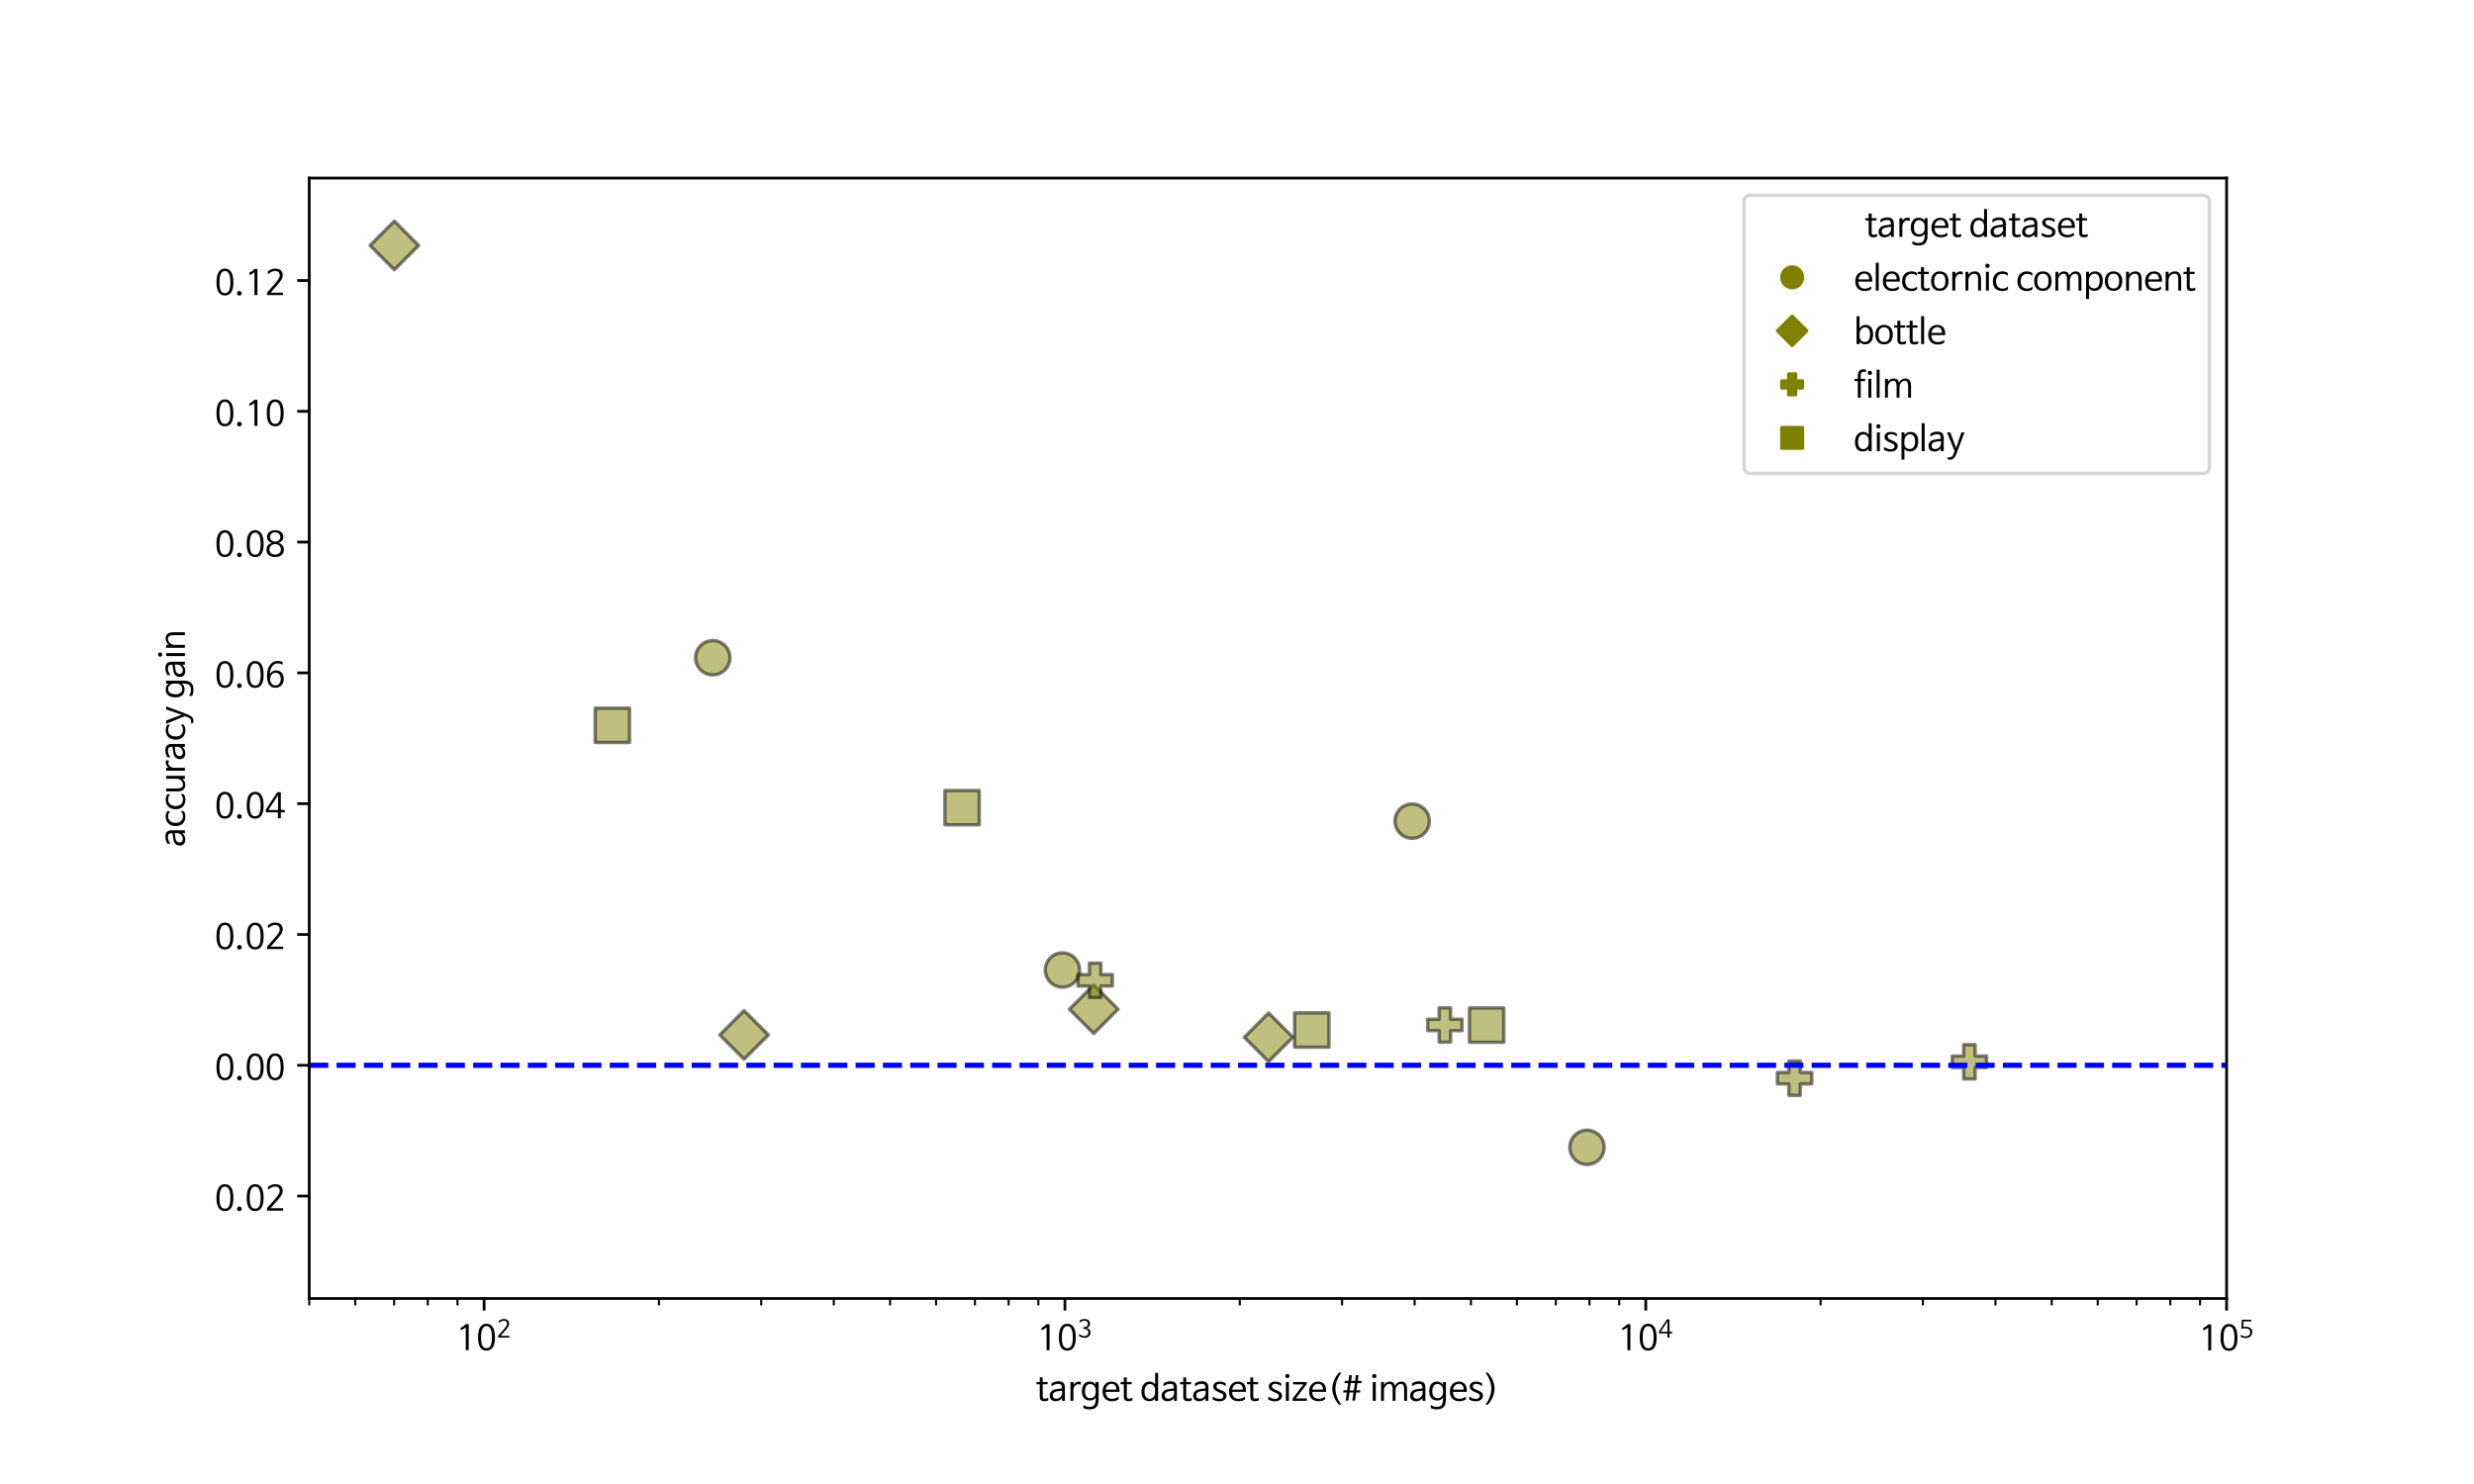 <?xml version="1.0" encoding="utf-8" standalone="no"?>
<!DOCTYPE svg PUBLIC "-//W3C//DTD SVG 1.1//EN"
  "http://www.w3.org/Graphics/SVG/1.1/DTD/svg11.dtd">
<!-- Created with matplotlib (http://matplotlib.org/) -->
<svg height="432pt" version="1.1" viewBox="0 0 720 432" width="720pt" xmlns="http://www.w3.org/2000/svg" xmlns:xlink="http://www.w3.org/1999/xlink">
 <defs>
  <style type="text/css">
*{stroke-linecap:butt;stroke-linejoin:round;}
  </style>
 </defs>
 <g id="figure_1">
  <g id="patch_1">
   <path d="M 0 432 
L 720 432 
L 720 0 
L 0 0 
z
" style="fill:#ffffff;"/>
  </g>
  <g id="axes_1">
   <g id="patch_2">
    <path d="M 90 378 
L 648 378 
L 648 51.84 
L 90 51.84 
z
" style="fill:#ffffff;"/>
   </g>
   <g id="PathCollection_1">
    <defs>
     <path d="M 0 5 
C 1.326 5 2.598 4.473 3.536 3.536 
C 4.473 2.598 5 1.326 5 0 
C 5 -1.326 4.473 -2.598 3.536 -3.536 
C 2.598 -4.473 1.326 -5 0 -5 
C -1.326 -5 -2.598 -4.473 -3.536 -3.536 
C -4.473 -2.598 -5 -1.326 -5 0 
C -5 1.326 -4.473 2.598 -3.536 3.536 
C -2.598 4.473 -1.326 5 0 5 
z
" id="m822ef4d8f9" style="stroke:#000000;stroke-opacity:0.5;"/>
    </defs>
    <g clip-path="url(#p5c986174ca)">
     <use style="fill:#808000;fill-opacity:0.5;stroke:#000000;stroke-opacity:0.5;" x="207.433" xlink:href="#m822ef4d8f9" y="191.471"/>
     <use style="fill:#808000;fill-opacity:0.5;stroke:#000000;stroke-opacity:0.5;" x="309.204" xlink:href="#m822ef4d8f9" y="282.375"/>
     <use style="fill:#808000;fill-opacity:0.5;stroke:#000000;stroke-opacity:0.5;" x="410.976" xlink:href="#m822ef4d8f9" y="239.042"/>
     <use style="fill:#808000;fill-opacity:0.5;stroke:#000000;stroke-opacity:0.5;" x="461.861" xlink:href="#m822ef4d8f9" y="333.99"/>
    </g>
   </g>
   <g id="PathCollection_2">
    <defs>
     <path d="M -0 7.071 
L 7.071 0 
L 0 -7.071 
L -7.071 -0 
z
" id="m07d5395e9b" style="stroke:#000000;stroke-opacity:0.5;"/>
    </defs>
    <g clip-path="url(#p5c986174ca)">
     <use style="fill:#808000;fill-opacity:0.5;stroke:#000000;stroke-opacity:0.5;" x="114.767" xlink:href="#m07d5395e9b" y="71.456"/>
     <use style="fill:#808000;fill-opacity:0.5;stroke:#000000;stroke-opacity:0.5;" x="216.538" xlink:href="#m07d5395e9b" y="301.269"/>
     <use style="fill:#808000;fill-opacity:0.5;stroke:#000000;stroke-opacity:0.5;" x="318.309" xlink:href="#m07d5395e9b" y="293.79"/>
     <use style="fill:#808000;fill-opacity:0.5;stroke:#000000;stroke-opacity:0.5;" x="369.194" xlink:href="#m07d5395e9b" y="301.949"/>
    </g>
   </g>
   <g id="PathCollection_3">
    <defs>
     <path d="M -1.667 5 
L 1.667 5 
L 1.667 1.667 
L 5 1.667 
L 5 -1.667 
L 1.667 -1.667 
L 1.667 -5 
L -1.667 -5 
L -1.667 -1.667 
L -5 -1.667 
L -5 1.667 
L -1.667 1.667 
z
" id="m3d99ec1282" style="stroke:#000000;stroke-opacity:0.5;"/>
    </defs>
    <g clip-path="url(#p5c986174ca)">
     <use style="fill:#808000;fill-opacity:0.5;stroke:#000000;stroke-opacity:0.5;" x="318.729" xlink:href="#m3d99ec1282" y="285.372"/>
     <use style="fill:#808000;fill-opacity:0.5;stroke:#000000;stroke-opacity:0.5;" x="420.5" xlink:href="#m3d99ec1282" y="298.373"/>
     <use style="fill:#808000;fill-opacity:0.5;stroke:#000000;stroke-opacity:0.5;" x="522.272" xlink:href="#m3d99ec1282" y="313.865"/>
     <use style="fill:#808000;fill-opacity:0.5;stroke:#000000;stroke-opacity:0.5;" x="573.157" xlink:href="#m3d99ec1282" y="309.095"/>
    </g>
   </g>
   <g id="PathCollection_4">
    <defs>
     <path d="M -5 5 
L 5 5 
L 5 -5 
L -5 -5 
z
" id="md5b3a84266" style="stroke:#000000;stroke-opacity:0.5;"/>
    </defs>
    <g clip-path="url(#p5c986174ca)">
     <use style="fill:#808000;fill-opacity:0.5;stroke:#000000;stroke-opacity:0.5;" x="178.216" xlink:href="#md5b3a84266" y="211.145"/>
     <use style="fill:#808000;fill-opacity:0.5;stroke:#000000;stroke-opacity:0.5;" x="279.988" xlink:href="#md5b3a84266" y="235.109"/>
     <use style="fill:#808000;fill-opacity:0.5;stroke:#000000;stroke-opacity:0.5;" x="381.759" xlink:href="#md5b3a84266" y="299.844"/>
     <use style="fill:#808000;fill-opacity:0.5;stroke:#000000;stroke-opacity:0.5;" x="432.644" xlink:href="#md5b3a84266" y="298.416"/>
    </g>
   </g>
   <g id="matplotlib.axis_1">
    <g id="xtick_1">
     <g id="line2d_1">
      <defs>
       <path d="M 0 0 
L 0 3.5 
" id="m1bb0e4614a" style="stroke:#000000;stroke-width:0.8;"/>
      </defs>
      <g>
       <use style="stroke:#000000;stroke-width:0.8;" x="140.886" xlink:href="#m1bb0e4614a" y="378"/>
      </g>
     </g>
     <g id="text_1">
      <!-- $\mathdefault{10^{2}}$ -->
      <defs>
       <path d="M 12.203 55.406 
L 12.203 61.594 
Q 16.297 63.406 19.938 66.047 
Q 23.594 68.703 26.703 72.203 
L 35.703 72.203 
L 35.703 -3.594 
L 27.094 -3.594 
L 27.094 62.797 
L 27 62.797 
Q 23.594 60.094 20.141 58.141 
Q 16.703 56.203 13.203 54.906 
Q 12.203 54.5 12.203 55.406 
z
" id="NanumBarunGothic-31"/>
       <path d="M 29.203 73.5 
Q 41.094 73.5 47.438 63.594 
Q 53.797 53.703 53.797 33.594 
Q 53.797 13.594 47.391 4.391 
Q 41 -4.797 29.203 -4.797 
Q 23.297 -4.797 18.688 -2.547 
Q 14.094 -0.297 10.938 4.391 
Q 7.797 9.094 6.188 16.344 
Q 4.594 23.594 4.594 33.594 
Q 4.594 53.703 10.938 63.594 
Q 17.297 73.5 29.203 73.5 
z
M 29.203 66.5 
Q 13.297 66.5 13.297 33.406 
Q 13.297 16.906 17.25 9.5 
Q 21.203 2.094 29.203 2.094 
Q 37.094 2.094 41.094 9.5 
Q 45.094 16.906 45.094 33.406 
Q 45.094 66.5 29.203 66.5 
z
" id="NanumBarunGothic-30"/>
       <path d="M 9.094 57.703 
Q 8 56.594 8 58.094 
L 8 65.594 
Q 12.203 68.906 17.203 71.203 
Q 22.203 73.5 28.906 73.5 
Q 39.797 73.5 45.438 68.547 
Q 51.094 63.594 51.094 53.406 
Q 51.094 50 50 46.891 
Q 48.906 43.797 46.953 40.641 
Q 45 37.5 42.25 34.094 
Q 39.5 30.703 36.203 26.703 
L 15.797 3.5 
L 15.797 3.406 
L 52.203 3.406 
L 52.203 -3.594 
L 5.5 -3.594 
L 5.5 3.906 
L 28.797 30.094 
Q 32.703 35.094 35.297 38.438 
Q 37.906 41.797 39.453 44.344 
Q 41 46.906 41.641 49 
Q 42.297 51.094 42.297 53.594 
Q 42.297 59.703 39.141 63.094 
Q 36 66.5 29.094 66.5 
Q 24.297 66.5 19.297 64.25 
Q 14.297 62 9.094 57.703 
z
" id="NanumBarunGothic-32"/>
      </defs>
      <g transform="translate(132.836 392.77)scale(0.1 -0.1)">
       <use transform="translate(0 0.85)" xlink:href="#NanumBarunGothic-31"/>
       <use transform="translate(58.3 0.85)" xlink:href="#NanumBarunGothic-30"/>
       <use transform="translate(117.492 36.55)scale(0.7)" xlink:href="#NanumBarunGothic-32"/>
      </g>
     </g>
    </g>
    <g id="xtick_2">
     <g id="line2d_2">
      <g>
       <use style="stroke:#000000;stroke-width:0.8;" x="309.924" xlink:href="#m1bb0e4614a" y="378"/>
      </g>
     </g>
     <g id="text_2">
      <!-- $\mathdefault{10^{3}}$ -->
      <defs>
       <path d="M 28.703 -4.5 
Q 22 -4.406 15.844 -2.406 
Q 9.703 -0.406 5.906 3.203 
L 5.906 10.406 
Q 5.906 11.094 6.25 11.25 
Q 6.594 11.406 7.094 10.906 
Q 12.5 6.406 17.75 4.453 
Q 23 2.5 28.906 2.5 
Q 32.203 2.5 35 3.547 
Q 37.797 4.594 39.891 6.547 
Q 42 8.5 43.203 11.094 
Q 44.406 13.703 44.406 16.906 
Q 44.406 32.406 25.797 32.406 
L 23.094 32.406 
L 23.094 39.5 
L 24.297 39.5 
Q 27.906 39.594 31.203 40.25 
Q 34.5 40.906 37 42.453 
Q 39.5 44 41 46.703 
Q 42.5 49.406 42.5 53.703 
Q 42.5 60.406 38.547 63.5 
Q 34.594 66.594 28.594 66.594 
Q 23.797 66.594 18.688 64.688 
Q 13.594 62.797 9.203 58.906 
Q 8.797 58.594 8.438 58.688 
Q 8.094 58.797 8.094 59.406 
L 8.094 66.797 
Q 9.594 68.094 11.688 69.297 
Q 13.797 70.5 16.391 71.453 
Q 19 72.406 22.047 73 
Q 25.094 73.594 28.406 73.594 
Q 33.406 73.594 37.656 72.391 
Q 41.906 71.203 44.953 68.75 
Q 48 66.297 49.703 62.641 
Q 51.406 59 51.406 54.203 
Q 51.406 50.703 50.406 47.75 
Q 49.406 44.797 47.594 42.438 
Q 45.797 40.094 43.297 38.5 
Q 40.797 36.906 37.797 36.297 
L 37.797 36.094 
Q 45 34.5 49.094 30.047 
Q 53.203 25.594 53.203 17.203 
Q 53.203 13 51.641 9.047 
Q 50.094 5.094 47 2.094 
Q 43.906 -0.906 39.344 -2.703 
Q 34.797 -4.5 28.703 -4.5 
z
" id="NanumBarunGothic-33"/>
      </defs>
      <g transform="translate(301.874 392.77)scale(0.1 -0.1)">
       <use transform="translate(0 0.784)" xlink:href="#NanumBarunGothic-31"/>
       <use transform="translate(58.3 0.784)" xlink:href="#NanumBarunGothic-30"/>
       <use transform="translate(117.492 36.484)scale(0.7)" xlink:href="#NanumBarunGothic-33"/>
      </g>
     </g>
    </g>
    <g id="xtick_3">
     <g id="line2d_3">
      <g>
       <use style="stroke:#000000;stroke-width:0.8;" x="478.962" xlink:href="#m1bb0e4614a" y="378"/>
      </g>
     </g>
     <g id="text_3">
      <!-- $\mathdefault{10^{4}}$ -->
      <defs>
       <path d="M 2.094 13.703 
L 2.094 22.203 
L 35.297 72.203 
L 45.594 72.203 
L 45.594 20.703 
L 56.906 20.703 
L 56.906 13.703 
L 45.594 13.703 
L 45.594 -3.594 
L 37.094 -3.594 
L 37.094 13.703 
z
M 34.703 59.297 
L 9.297 20.594 
L 9.297 20.5 
L 37.5 20.5 
L 37.5 59.094 
L 37.594 64.703 
z
" id="NanumBarunGothic-34"/>
      </defs>
      <g transform="translate(470.912 392.77)scale(0.1 -0.1)">
       <use transform="translate(0 0.758)" xlink:href="#NanumBarunGothic-31"/>
       <use transform="translate(58.3 0.758)" xlink:href="#NanumBarunGothic-30"/>
       <use transform="translate(117.492 36.458)scale(0.7)" xlink:href="#NanumBarunGothic-34"/>
      </g>
     </g>
    </g>
    <g id="xtick_4">
     <g id="line2d_4">
      <g>
       <use style="stroke:#000000;stroke-width:0.8;" x="648" xlink:href="#m1bb0e4614a" y="378"/>
      </g>
     </g>
     <g id="text_4">
      <!-- $\mathdefault{10^{5}}$ -->
      <defs>
       <path d="M 6.797 8.703 
Q 11.594 5.5 16.594 3.953 
Q 21.594 2.406 27.297 2.406 
Q 31.203 2.5 34.5 3.844 
Q 37.797 5.203 40.188 7.5 
Q 42.594 9.797 43.938 12.938 
Q 45.297 16.094 45.297 19.906 
Q 45.297 24.297 43.641 27.344 
Q 42 30.406 39.047 32.297 
Q 36.094 34.203 32.141 35.047 
Q 28.203 35.906 23.594 35.906 
Q 20.094 35.906 16.094 35.406 
Q 12.094 34.906 8.5 34.094 
L 10.594 71.797 
L 49.797 71.797 
L 49.797 64.906 
L 17.797 64.906 
L 16.297 41.703 
L 16.5 41.703 
Q 19.406 42 22 42.203 
Q 24.594 42.406 27.203 42.406 
Q 33.094 42.406 38 40.953 
Q 42.906 39.5 46.453 36.75 
Q 50 34 51.953 29.953 
Q 53.906 25.906 53.906 20.797 
Q 53.906 15.5 52.047 10.844 
Q 50.203 6.203 46.703 2.797 
Q 43.203 -0.594 38.203 -2.547 
Q 33.203 -4.5 27 -4.5 
Q 20.297 -4.406 15.094 -3.047 
Q 9.906 -1.703 5.703 1.297 
L 5.703 8.203 
Q 5.703 8.797 6.047 8.938 
Q 6.406 9.094 6.797 8.703 
z
" id="NanumBarunGothic-35"/>
      </defs>
      <g transform="translate(639.95 392.77)scale(0.1 -0.1)">
       <use transform="translate(0 0.042)" xlink:href="#NanumBarunGothic-31"/>
       <use transform="translate(58.3 0.042)" xlink:href="#NanumBarunGothic-30"/>
       <use transform="translate(117.492 35.742)scale(0.7)" xlink:href="#NanumBarunGothic-35"/>
      </g>
     </g>
    </g>
    <g id="xtick_5">
     <g id="line2d_5">
      <defs>
       <path d="M 0 0 
L 0 2 
" id="m7af5e227d6" style="stroke:#000000;stroke-width:0.6;"/>
      </defs>
      <g>
       <use style="stroke:#000000;stroke-width:0.6;" x="90" xlink:href="#m7af5e227d6" y="378"/>
      </g>
     </g>
    </g>
    <g id="xtick_6">
     <g id="line2d_6">
      <g>
       <use style="stroke:#000000;stroke-width:0.6;" x="103.385" xlink:href="#m7af5e227d6" y="378"/>
      </g>
     </g>
    </g>
    <g id="xtick_7">
     <g id="line2d_7">
      <g>
       <use style="stroke:#000000;stroke-width:0.6;" x="114.701" xlink:href="#m7af5e227d6" y="378"/>
      </g>
     </g>
    </g>
    <g id="xtick_8">
     <g id="line2d_8">
      <g>
       <use style="stroke:#000000;stroke-width:0.6;" x="124.504" xlink:href="#m7af5e227d6" y="378"/>
      </g>
     </g>
    </g>
    <g id="xtick_9">
     <g id="line2d_9">
      <g>
       <use style="stroke:#000000;stroke-width:0.6;" x="133.151" xlink:href="#m7af5e227d6" y="378"/>
      </g>
     </g>
    </g>
    <g id="xtick_10">
     <g id="line2d_10">
      <g>
       <use style="stroke:#000000;stroke-width:0.6;" x="191.771" xlink:href="#m7af5e227d6" y="378"/>
      </g>
     </g>
    </g>
    <g id="xtick_11">
     <g id="line2d_11">
      <g>
       <use style="stroke:#000000;stroke-width:0.6;" x="221.537" xlink:href="#m7af5e227d6" y="378"/>
      </g>
     </g>
    </g>
    <g id="xtick_12">
     <g id="line2d_12">
      <g>
       <use style="stroke:#000000;stroke-width:0.6;" x="242.657" xlink:href="#m7af5e227d6" y="378"/>
      </g>
     </g>
    </g>
    <g id="xtick_13">
     <g id="line2d_13">
      <g>
       <use style="stroke:#000000;stroke-width:0.6;" x="259.038" xlink:href="#m7af5e227d6" y="378"/>
      </g>
     </g>
    </g>
    <g id="xtick_14">
     <g id="line2d_14">
      <g>
       <use style="stroke:#000000;stroke-width:0.6;" x="272.423" xlink:href="#m7af5e227d6" y="378"/>
      </g>
     </g>
    </g>
    <g id="xtick_15">
     <g id="line2d_15">
      <g>
       <use style="stroke:#000000;stroke-width:0.6;" x="283.739" xlink:href="#m7af5e227d6" y="378"/>
      </g>
     </g>
    </g>
    <g id="xtick_16">
     <g id="line2d_16">
      <g>
       <use style="stroke:#000000;stroke-width:0.6;" x="293.542" xlink:href="#m7af5e227d6" y="378"/>
      </g>
     </g>
    </g>
    <g id="xtick_17">
     <g id="line2d_17">
      <g>
       <use style="stroke:#000000;stroke-width:0.6;" x="302.189" xlink:href="#m7af5e227d6" y="378"/>
      </g>
     </g>
    </g>
    <g id="xtick_18">
     <g id="line2d_18">
      <g>
       <use style="stroke:#000000;stroke-width:0.6;" x="360.809" xlink:href="#m7af5e227d6" y="378"/>
      </g>
     </g>
    </g>
    <g id="xtick_19">
     <g id="line2d_19">
      <g>
       <use style="stroke:#000000;stroke-width:0.6;" x="390.575" xlink:href="#m7af5e227d6" y="378"/>
      </g>
     </g>
    </g>
    <g id="xtick_20">
     <g id="line2d_20">
      <g>
       <use style="stroke:#000000;stroke-width:0.6;" x="411.695" xlink:href="#m7af5e227d6" y="378"/>
      </g>
     </g>
    </g>
    <g id="xtick_21">
     <g id="line2d_21">
      <g>
       <use style="stroke:#000000;stroke-width:0.6;" x="428.076" xlink:href="#m7af5e227d6" y="378"/>
      </g>
     </g>
    </g>
    <g id="xtick_22">
     <g id="line2d_22">
      <g>
       <use style="stroke:#000000;stroke-width:0.6;" x="441.461" xlink:href="#m7af5e227d6" y="378"/>
      </g>
     </g>
    </g>
    <g id="xtick_23">
     <g id="line2d_23">
      <g>
       <use style="stroke:#000000;stroke-width:0.6;" x="452.778" xlink:href="#m7af5e227d6" y="378"/>
      </g>
     </g>
    </g>
    <g id="xtick_24">
     <g id="line2d_24">
      <g>
       <use style="stroke:#000000;stroke-width:0.6;" x="462.58" xlink:href="#m7af5e227d6" y="378"/>
      </g>
     </g>
    </g>
    <g id="xtick_25">
     <g id="line2d_25">
      <g>
       <use style="stroke:#000000;stroke-width:0.6;" x="471.227" xlink:href="#m7af5e227d6" y="378"/>
      </g>
     </g>
    </g>
    <g id="xtick_26">
     <g id="line2d_26">
      <g>
       <use style="stroke:#000000;stroke-width:0.6;" x="529.847" xlink:href="#m7af5e227d6" y="378"/>
      </g>
     </g>
    </g>
    <g id="xtick_27">
     <g id="line2d_27">
      <g>
       <use style="stroke:#000000;stroke-width:0.6;" x="559.614" xlink:href="#m7af5e227d6" y="378"/>
      </g>
     </g>
    </g>
    <g id="xtick_28">
     <g id="line2d_28">
      <g>
       <use style="stroke:#000000;stroke-width:0.6;" x="580.733" xlink:href="#m7af5e227d6" y="378"/>
      </g>
     </g>
    </g>
    <g id="xtick_29">
     <g id="line2d_29">
      <g>
       <use style="stroke:#000000;stroke-width:0.6;" x="597.114" xlink:href="#m7af5e227d6" y="378"/>
      </g>
     </g>
    </g>
    <g id="xtick_30">
     <g id="line2d_30">
      <g>
       <use style="stroke:#000000;stroke-width:0.6;" x="610.499" xlink:href="#m7af5e227d6" y="378"/>
      </g>
     </g>
    </g>
    <g id="xtick_31">
     <g id="line2d_31">
      <g>
       <use style="stroke:#000000;stroke-width:0.6;" x="621.816" xlink:href="#m7af5e227d6" y="378"/>
      </g>
     </g>
    </g>
    <g id="xtick_32">
     <g id="line2d_32">
      <g>
       <use style="stroke:#000000;stroke-width:0.6;" x="631.619" xlink:href="#m7af5e227d6" y="378"/>
      </g>
     </g>
    </g>
    <g id="xtick_33">
     <g id="line2d_33">
      <g>
       <use style="stroke:#000000;stroke-width:0.6;" x="640.265" xlink:href="#m7af5e227d6" y="378"/>
      </g>
     </g>
    </g>
    <g id="text_5">
     <!-- target dataset size(# images) -->
     <defs>
      <path d="M 33.5 4.703 
Q 34.594 5.5 34.594 4.094 
L 34.594 -2 
Q 32.594 -3.5 29.75 -4.094 
Q 26.906 -4.703 24.203 -4.703 
Q 16.5 -4.797 13.141 -1.641 
Q 9.797 1.5 9.797 9.094 
L 9.797 44.5 
L 0.297 44.5 
L 0.297 51 
L 9.797 51 
L 9.797 64.5 
L 18.406 64.5 
L 18.406 51 
L 32.594 51 
L 32.594 44.5 
L 18.406 44.5 
L 18.406 10.406 
Q 18.406 8.203 18.594 6.703 
Q 18.797 5.203 19.5 4.297 
Q 20.203 3.406 21.594 3 
Q 23 2.594 25.297 2.594 
Q 26.703 2.594 29.094 3.094 
Q 31.5 3.594 33.5 4.703 
z
" id="NanumBarunGothic-74"/>
      <path d="M 39.094 18.594 
L 39.094 25.797 
L 24.594 24 
Q 19 23.203 15.5 20.25 
Q 12 17.297 12 11.703 
Q 12 7.203 15.047 4.797 
Q 18.094 2.406 22.906 2.406 
Q 26.094 2.406 29.047 3.797 
Q 32 5.203 34.25 7.453 
Q 36.5 9.703 37.797 12.594 
Q 39.094 15.5 39.094 18.594 
z
M 9.594 39.297 
Q 9.094 38.797 8.688 38.938 
Q 8.297 39.094 8.297 39.906 
L 8.297 47.203 
Q 12.5 50 17.703 51.594 
Q 22.906 53.203 28.406 53.203 
Q 38.203 53.203 42.75 48.703 
Q 47.297 44.203 47.297 33.906 
L 47.297 -3.594 
L 39 -3.594 
L 38.594 4.297 
L 38.5 4.297 
Q 37.203 2.094 35.25 0.391 
Q 33.297 -1.297 30.938 -2.438 
Q 28.594 -3.594 26.047 -4.188 
Q 23.5 -4.797 21 -4.797 
Q 17 -4.906 13.641 -3.906 
Q 10.297 -2.906 7.891 -0.906 
Q 5.5 1.094 4.203 4.094 
Q 2.906 7.094 2.906 11 
Q 2.906 18.594 7.594 23.641 
Q 12.297 28.703 21.594 30.094 
L 38.797 32.594 
L 38.797 33.5 
Q 38.797 37.094 38.094 39.5 
Q 37.406 41.906 36 43.25 
Q 34.594 44.594 32.438 45.141 
Q 30.297 45.703 27.406 45.703 
Q 22.594 45.703 18.344 44.094 
Q 14.094 42.5 9.594 39.297 
z
" id="NanumBarunGothic-61"/>
      <path d="M 36.5 43.094 
Q 35.094 43.906 33.594 44.25 
Q 32.094 44.594 30.094 44.594 
Q 27.5 44.594 24.953 43.344 
Q 22.406 42.094 20.453 39.797 
Q 18.5 37.5 17.297 34.297 
Q 16.094 31.094 16.094 27.203 
L 16.094 -3.594 
L 7.5 -3.594 
L 7.5 51 
L 16.203 51 
L 16.594 43.094 
Q 18.703 47.5 22.703 49.891 
Q 26.703 52.297 31 52.297 
Q 33.094 52.297 34.641 52.047 
Q 36.203 51.797 37.703 51 
L 37.703 43.594 
Q 37.703 42.203 36.5 43.094 
z
" id="NanumBarunGothic-72"/>
      <path d="M 42.594 21.203 
L 42.594 28 
Q 42.594 31.703 41.297 34.844 
Q 40 38 37.844 40.297 
Q 35.703 42.594 32.75 43.891 
Q 29.797 45.203 26.5 45.203 
Q 19.297 45.203 15.344 39.703 
Q 11.406 34.203 11.406 23.594 
Q 11.406 14.297 15.5 9.188 
Q 19.594 4.094 26.406 4.094 
Q 34.094 4.094 38.344 8.844 
Q 42.594 13.594 42.594 21.203 
z
M 24.094 -21.297 
Q 34.203 -21.297 38.391 -16.047 
Q 42.594 -10.797 42.594 0.297 
L 42.594 5.797 
Q 39.5 1 35.297 -0.844 
Q 31.094 -2.703 25.406 -2.703 
Q 19.703 -2.703 15.344 -0.797 
Q 11 1.094 8.141 4.547 
Q 5.297 8 3.844 12.797 
Q 2.406 17.594 2.406 23.5 
Q 2.406 37.203 8.344 44.75 
Q 14.297 52.297 25.5 52.297 
Q 31.203 52.297 35.5 50.047 
Q 39.797 47.797 42.094 43.594 
L 42.203 43.594 
L 42.5 51 
L 51.094 51 
L 51.094 1.406 
Q 51.094 -6.297 49.594 -11.938 
Q 48.094 -17.594 44.844 -21.297 
Q 41.594 -25 36.5 -26.75 
Q 31.406 -28.5 24.203 -28.5 
Q 18.906 -28.5 14.906 -27.5 
Q 10.906 -26.5 6.906 -24.5 
L 6.906 -16.906 
Q 6.906 -15.594 8 -16.406 
Q 12.5 -19 16.344 -20.141 
Q 20.203 -21.297 24.094 -21.297 
z
" id="NanumBarunGothic-67"/>
      <path d="M 13 29 
L 43.906 29 
L 43.906 29.406 
Q 43.906 37.5 40.047 41.641 
Q 36.203 45.797 29.594 45.797 
Q 26.5 45.797 23.75 44.641 
Q 21 43.5 18.797 41.391 
Q 16.594 39.297 15.094 36.25 
Q 13.594 33.203 13 29.5 
z
M 29.797 52.297 
Q 40.797 52.297 46.891 45.688 
Q 53 39.094 53 26.594 
L 53 22.5 
L 12.906 22.5 
L 12.906 21.594 
Q 13.094 12 18.094 7.094 
Q 23.094 2.203 31.5 2.203 
Q 35.906 2.203 40.25 3.5 
Q 44.594 4.797 49.203 8 
Q 50.297 8.906 50.297 7.594 
L 50.297 0.703 
Q 46.094 -2.5 41.188 -3.641 
Q 36.297 -4.797 30.297 -4.797 
Q 24.406 -4.797 19.5 -2.891 
Q 14.594 -1 11.094 2.594 
Q 7.594 6.203 5.641 11.453 
Q 3.703 16.703 3.703 23.5 
Q 3.703 30 5.594 35.297 
Q 7.5 40.594 10.953 44.391 
Q 14.406 48.203 19.203 50.25 
Q 24 52.297 29.797 52.297 
z
" id="NanumBarunGothic-65"/>
      <path id="NanumBarunGothic-20"/>
      <path d="M 42.594 20.203 
L 42.594 28.797 
Q 42.594 32.094 41.5 35.047 
Q 40.406 38 38.406 40.25 
Q 36.406 42.5 33.656 43.844 
Q 30.906 45.203 27.594 45.203 
Q 20.203 45.203 16 39.391 
Q 11.797 33.594 11.797 22.594 
Q 11.797 13 15.891 7.641 
Q 20 2.297 26.594 2.297 
Q 30.406 2.297 33.344 3.688 
Q 36.297 5.094 38.344 7.5 
Q 40.406 9.906 41.5 13.156 
Q 42.594 16.406 42.594 20.203 
z
M 42.094 3.094 
L 42 3.094 
Q 39.094 -1.406 35 -2.953 
Q 30.906 -4.5 25.594 -4.5 
Q 19.703 -4.5 15.391 -2.5 
Q 11.094 -0.5 8.344 3.094 
Q 5.594 6.703 4.25 11.641 
Q 2.906 16.594 2.906 22.5 
Q 2.906 28.5 4.297 33.953 
Q 5.703 39.406 8.641 43.453 
Q 11.594 47.5 16.047 49.891 
Q 20.5 52.297 26.594 52.297 
Q 31.906 52.297 35.906 50.188 
Q 39.906 48.094 42.703 44.594 
L 42.797 44.594 
L 42.797 77.703 
L 51.406 77.703 
L 51.406 -3.594 
L 42.406 -3.594 
z
" id="NanumBarunGothic-64"/>
      <path d="M 5 8 
Q 10.094 5.094 14.688 3.547 
Q 19.297 2 23.094 2 
Q 28.797 2 31.797 4.297 
Q 34.797 6.594 34.797 11.094 
Q 34.797 13.703 32.641 15.641 
Q 30.5 17.594 26.406 19.297 
L 20.297 21.906 
Q 12.906 25.094 9.25 28.797 
Q 5.594 32.5 5.594 38.203 
Q 5.594 44.5 10.547 48.391 
Q 15.5 52.297 24.594 52.297 
Q 29.094 52.297 33.25 51.141 
Q 37.406 50 41.594 47.406 
L 41.594 40.094 
Q 41.594 38.703 40.703 39.594 
Q 36.594 42.703 32.688 44.203 
Q 28.797 45.703 24.203 45.703 
Q 19.797 45.703 17.25 44.094 
Q 14.703 42.5 14.703 38.797 
Q 14.703 34.906 17 33 
Q 19.297 31.094 22.406 29.906 
L 29 27 
Q 32.203 25.594 34.953 24.188 
Q 37.703 22.797 39.703 21 
Q 41.703 19.203 42.844 16.844 
Q 44 14.5 44 11.203 
Q 44 7.406 42.453 4.406 
Q 40.906 1.406 38.156 -0.688 
Q 35.406 -2.797 31.594 -3.891 
Q 27.797 -5 23.297 -5 
Q 18.203 -5 13.297 -3.75 
Q 8.406 -2.5 4 0.406 
L 4 7.297 
Q 4 8.594 5 8 
z
" id="NanumBarunGothic-73"/>
      <path d="M 16.5 51 
L 16.5 -3.594 
L 7.797 -3.594 
L 7.797 51 
z
M 6 68.406 
Q 6 71.094 7.75 72.891 
Q 9.5 74.703 12.203 74.703 
Q 14.797 74.703 16.594 72.891 
Q 18.406 71.094 18.406 68.406 
Q 18.406 65.797 16.594 64.047 
Q 14.797 62.297 12.203 62.297 
Q 9.5 62.297 7.75 64.047 
Q 6 65.797 6 68.406 
z
" id="NanumBarunGothic-69"/>
      <path d="M 44.406 3.406 
L 44.406 -3.594 
L 3 -3.594 
L 3 3 
L 34.406 44.094 
L 4.297 44.094 
L 4.297 51 
L 43.906 51 
L 43.906 44.906 
L 12.406 3.406 
z
" id="NanumBarunGothic-7a"/>
      <path d="M 15.203 31.703 
Q 15.203 38.094 16.703 44.547 
Q 18.203 51 20.844 57.047 
Q 23.5 63.094 27.094 68.547 
Q 30.703 74 34.906 78.406 
L 41.5 78.406 
Q 33 66.594 28.75 54.75 
Q 24.5 42.906 24.5 31.703 
Q 24.5 20.5 28.75 8.641 
Q 33 -3.203 41.5 -15 
L 34.906 -15 
Q 30.703 -10.594 27.094 -5.141 
Q 23.5 0.297 20.844 6.344 
Q 18.203 12.406 16.703 18.844 
Q 15.203 25.297 15.203 31.703 
z
" id="NanumBarunGothic-28"/>
      <path d="M 20 71.203 
L 27.797 71.203 
L 25.406 54.203 
L 36.906 54.203 
L 39.297 71.203 
L 47.094 71.203 
L 44.703 54.203 
L 56.094 54.203 
L 55.094 47.797 
L 43.797 47.797 
L 40.906 26.797 
L 52.094 26.797 
L 51.297 20.406 
L 40 20.406 
L 36.703 -3 
L 28.906 -3 
L 32.203 20.406 
L 20.703 20.406 
L 17.406 -3 
L 9.594 -3 
L 12.906 20.406 
L 2.297 20.406 
L 3.094 26.797 
L 13.797 26.797 
L 16.703 47.797 
L 6.094 47.797 
L 7.094 54.203 
L 17.594 54.203 
z
M 24.203 48.203 
L 21.094 26.406 
L 33.406 26.406 
L 36.5 48.203 
z
" id="NanumBarunGothic-23"/>
      <path d="M 48.094 40 
L 48.203 40 
Q 51.297 46.094 55.891 49.141 
Q 60.5 52.203 65.906 52.203 
Q 70.797 52.203 74.094 50.641 
Q 77.406 49.094 79.453 46.094 
Q 81.5 43.094 82.344 38.688 
Q 83.203 34.297 83.203 28.594 
L 83.203 -3.594 
L 74.703 -3.594 
L 74.703 28.906 
Q 74.703 37.297 72.547 41.391 
Q 70.406 45.5 64.703 45.5 
Q 61.797 45.5 59.094 44.047 
Q 56.406 42.594 54.297 40.047 
Q 52.203 37.5 50.891 34.047 
Q 49.594 30.594 49.594 26.5 
L 49.5 -3.594 
L 41.203 -3.594 
L 41.203 28.906 
Q 41.203 37.297 39 41.391 
Q 36.797 45.5 31.094 45.5 
Q 28.203 45.5 25.453 44.047 
Q 22.703 42.594 20.547 40.047 
Q 18.406 37.5 17.094 34.047 
Q 15.797 30.594 15.797 26.5 
L 15.797 -3.594 
L 7.5 -3.594 
L 7.5 51 
L 15.906 51 
L 16.203 42.797 
L 16.297 42.797 
Q 17.5 45 19.25 46.75 
Q 21 48.5 23.094 49.703 
Q 25.203 50.906 27.547 51.547 
Q 29.906 52.203 32.297 52.203 
Q 39.203 52.203 42.797 49.203 
Q 46.406 46.203 48.094 40 
z
" id="NanumBarunGothic-6d"/>
      <path d="M 30.297 31.703 
Q 30.297 25.297 28.797 18.844 
Q 27.297 12.406 24.641 6.344 
Q 22 0.297 18.391 -5.141 
Q 14.797 -10.594 10.594 -15 
L 4 -15 
Q 12.5 -3.203 16.75 8.641 
Q 21 20.5 21 31.703 
Q 21 42.906 16.75 54.75 
Q 12.5 66.594 4 78.406 
L 10.594 78.406 
Q 14.797 74 18.391 68.547 
Q 22 63.094 24.641 57.047 
Q 27.297 51 28.797 44.547 
Q 30.297 38.094 30.297 31.703 
z
" id="NanumBarunGothic-29"/>
     </defs>
     <g transform="translate(301.618 407.42)scale(0.1 -0.1)">
      <use xlink:href="#NanumBarunGothic-74"/>
      <use x="35.7" xlink:href="#NanumBarunGothic-61"/>
      <use x="91.7" xlink:href="#NanumBarunGothic-72"/>
      <use x="130" xlink:href="#NanumBarunGothic-67"/>
      <use x="188.8" xlink:href="#NanumBarunGothic-65"/>
      <use x="244.7" xlink:href="#NanumBarunGothic-74"/>
      <use x="280.4" xlink:href="#NanumBarunGothic-20"/>
      <use x="302.8" xlink:href="#NanumBarunGothic-64"/>
      <use x="361.6" xlink:href="#NanumBarunGothic-61"/>
      <use x="417.6" xlink:href="#NanumBarunGothic-74"/>
      <use x="453.3" xlink:href="#NanumBarunGothic-61"/>
      <use x="509.3" xlink:href="#NanumBarunGothic-73"/>
      <use x="556.8" xlink:href="#NanumBarunGothic-65"/>
      <use x="612.7" xlink:href="#NanumBarunGothic-74"/>
      <use x="648.4" xlink:href="#NanumBarunGothic-20"/>
      <use x="670.8" xlink:href="#NanumBarunGothic-73"/>
      <use x="718.3" xlink:href="#NanumBarunGothic-69"/>
      <use x="742.7" xlink:href="#NanumBarunGothic-7a"/>
      <use x="790" xlink:href="#NanumBarunGothic-65"/>
      <use x="845.9" xlink:href="#NanumBarunGothic-28"/>
      <use x="890.5" xlink:href="#NanumBarunGothic-23"/>
      <use x="948.8" xlink:href="#NanumBarunGothic-20"/>
      <use x="971.2" xlink:href="#NanumBarunGothic-69"/>
      <use x="995.6" xlink:href="#NanumBarunGothic-6d"/>
      <use x="1084.8" xlink:href="#NanumBarunGothic-61"/>
      <use x="1140.8" xlink:href="#NanumBarunGothic-67"/>
      <use x="1199.6" xlink:href="#NanumBarunGothic-65"/>
      <use x="1255.5" xlink:href="#NanumBarunGothic-73"/>
      <use x="1303" xlink:href="#NanumBarunGothic-29"/>
     </g>
    </g>
   </g>
   <g id="matplotlib.axis_2">
    <g id="ytick_1">
     <g id="line2d_34">
      <defs>
       <path d="M 0 0 
L -3.5 0 
" id="m451b6639f6" style="stroke:#000000;stroke-width:0.8;"/>
      </defs>
      <g>
       <use style="stroke:#000000;stroke-width:0.8;" x="90" xlink:href="#m451b6639f6" y="348.184"/>
      </g>
     </g>
     <g id="text_6">
      <!-- −0.02 -->
      <defs>
       <path id="NanumBarunGothic-2212"/>
       <path d="M 13 8.297 
Q 16 8.297 17.891 6.391 
Q 19.797 4.5 19.797 1.594 
Q 19.797 -1.297 17.891 -3.188 
Q 16 -5.094 13 -5.094 
Q 10 -5.094 8.094 -3.188 
Q 6.203 -1.297 6.203 1.594 
Q 6.203 4.5 8.094 6.391 
Q 10 8.297 13 8.297 
z
" id="NanumBarunGothic-2e"/>
      </defs>
      <g transform="translate(60.3 352.069)scale(0.1 -0.1)">
       <use xlink:href="#NanumBarunGothic-2212"/>
       <use x="22.4" xlink:href="#NanumBarunGothic-30"/>
       <use x="80.7" xlink:href="#NanumBarunGothic-2e"/>
       <use x="110.4" xlink:href="#NanumBarunGothic-30"/>
       <use x="168.7" xlink:href="#NanumBarunGothic-32"/>
      </g>
     </g>
    </g>
    <g id="ytick_2">
     <g id="line2d_35">
      <g>
       <use style="stroke:#000000;stroke-width:0.8;" x="90" xlink:href="#m451b6639f6" y="310.108"/>
      </g>
     </g>
     <g id="text_7">
      <!-- 0.00 -->
      <g transform="translate(62.541 313.993)scale(0.1 -0.1)">
       <use xlink:href="#NanumBarunGothic-30"/>
       <use x="58.3" xlink:href="#NanumBarunGothic-2e"/>
       <use x="88" xlink:href="#NanumBarunGothic-30"/>
       <use x="146.3" xlink:href="#NanumBarunGothic-30"/>
      </g>
     </g>
    </g>
    <g id="ytick_3">
     <g id="line2d_36">
      <g>
       <use style="stroke:#000000;stroke-width:0.8;" x="90" xlink:href="#m451b6639f6" y="272.033"/>
      </g>
     </g>
     <g id="text_8">
      <!-- 0.02 -->
      <g transform="translate(62.541 275.918)scale(0.1 -0.1)">
       <use xlink:href="#NanumBarunGothic-30"/>
       <use x="58.3" xlink:href="#NanumBarunGothic-2e"/>
       <use x="88" xlink:href="#NanumBarunGothic-30"/>
       <use x="146.3" xlink:href="#NanumBarunGothic-32"/>
      </g>
     </g>
    </g>
    <g id="ytick_4">
     <g id="line2d_37">
      <g>
       <use style="stroke:#000000;stroke-width:0.8;" x="90" xlink:href="#m451b6639f6" y="233.957"/>
      </g>
     </g>
     <g id="text_9">
      <!-- 0.04 -->
      <g transform="translate(62.541 237.842)scale(0.1 -0.1)">
       <use xlink:href="#NanumBarunGothic-30"/>
       <use x="58.3" xlink:href="#NanumBarunGothic-2e"/>
       <use x="88" xlink:href="#NanumBarunGothic-30"/>
       <use x="146.3" xlink:href="#NanumBarunGothic-34"/>
      </g>
     </g>
    </g>
    <g id="ytick_5">
     <g id="line2d_38">
      <g>
       <use style="stroke:#000000;stroke-width:0.8;" x="90" xlink:href="#m451b6639f6" y="195.882"/>
      </g>
     </g>
     <g id="text_10">
      <!-- 0.06 -->
      <defs>
       <path d="M 49.797 62.906 
Q 47 64.594 43.703 65.594 
Q 40.406 66.594 36.594 66.594 
Q 31.297 66.594 27.094 64.047 
Q 22.906 61.5 19.953 57.141 
Q 17 52.797 15.344 47.094 
Q 13.703 41.406 13.5 35 
L 13.703 35 
Q 14.703 37.203 16.391 39.25 
Q 18.094 41.297 20.438 42.844 
Q 22.797 44.406 25.641 45.297 
Q 28.5 46.203 31.797 46.203 
Q 37.203 46.203 41.344 44.344 
Q 45.5 42.5 48.344 39.203 
Q 51.203 35.906 52.703 31.406 
Q 54.203 26.906 54.203 21.594 
Q 54.203 15.703 52.453 10.891 
Q 50.703 6.094 47.453 2.688 
Q 44.203 -0.703 39.75 -2.547 
Q 35.297 -4.406 29.906 -4.406 
Q 22.203 -4.406 17.391 -1.156 
Q 12.594 2.094 9.891 7.188 
Q 7.203 12.297 6.25 18.547 
Q 5.297 24.797 5.297 30.906 
Q 5.297 38.594 7.047 46.25 
Q 8.797 53.906 12.547 59.953 
Q 16.297 66 22.188 69.797 
Q 28.094 73.594 36.406 73.594 
Q 40.594 73.594 44.094 72.844 
Q 47.594 72.094 50.703 70.703 
L 50.703 63.297 
Q 50.703 62.203 49.797 62.906 
z
M 14.297 20.797 
Q 14.297 17.094 15.344 13.797 
Q 16.406 10.5 18.453 8 
Q 20.5 5.5 23.391 4 
Q 26.297 2.5 29.906 2.5 
Q 33.906 2.5 36.844 4.141 
Q 39.797 5.797 41.688 8.391 
Q 43.594 11 44.5 14.344 
Q 45.406 17.703 45.406 21.094 
Q 45.406 24.797 44.5 28.094 
Q 43.594 31.406 41.797 33.844 
Q 40 36.297 37.203 37.75 
Q 34.406 39.203 30.594 39.203 
Q 26.594 39.203 23.641 37.75 
Q 20.703 36.297 18.703 33.75 
Q 16.703 31.203 15.641 27.844 
Q 14.594 24.5 14.297 20.797 
z
" id="NanumBarunGothic-36"/>
      </defs>
      <g transform="translate(62.541 199.767)scale(0.1 -0.1)">
       <use xlink:href="#NanumBarunGothic-30"/>
       <use x="58.3" xlink:href="#NanumBarunGothic-2e"/>
       <use x="88" xlink:href="#NanumBarunGothic-30"/>
       <use x="146.3" xlink:href="#NanumBarunGothic-36"/>
      </g>
     </g>
    </g>
    <g id="ytick_6">
     <g id="line2d_39">
      <g>
       <use style="stroke:#000000;stroke-width:0.8;" x="90" xlink:href="#m451b6639f6" y="157.806"/>
      </g>
     </g>
     <g id="text_11">
      <!-- 0.08 -->
      <defs>
       <path d="M 29.094 2.5 
Q 32.5 2.5 35.547 3.547 
Q 38.594 4.594 40.891 6.5 
Q 43.203 8.406 44.5 11.156 
Q 45.797 13.906 45.797 17.406 
Q 45.797 20.797 44.5 23.641 
Q 43.203 26.5 40.891 28.594 
Q 38.594 30.703 35.547 31.844 
Q 32.5 33 29.094 33 
Q 25.594 33 22.594 31.844 
Q 19.594 30.703 17.297 28.594 
Q 15 26.5 13.703 23.641 
Q 12.406 20.797 12.406 17.406 
Q 12.406 13.906 13.703 11.156 
Q 15 8.406 17.297 6.5 
Q 19.594 4.594 22.594 3.547 
Q 25.594 2.5 29.094 2.5 
z
M 29.094 40.203 
Q 31.906 40.203 34.594 41.094 
Q 37.297 42 39.391 43.703 
Q 41.5 45.406 42.797 47.906 
Q 44.094 50.406 44.094 53.594 
Q 44.094 56.703 42.891 59.203 
Q 41.703 61.703 39.641 63.5 
Q 37.594 65.297 34.891 66.25 
Q 32.203 67.203 29.094 67.203 
Q 26 67.203 23.297 66.25 
Q 20.594 65.297 18.547 63.5 
Q 16.5 61.703 15.297 59.203 
Q 14.094 56.703 14.094 53.594 
Q 14.094 50.406 15.391 47.906 
Q 16.703 45.406 18.797 43.703 
Q 20.906 42 23.594 41.094 
Q 26.297 40.203 29.094 40.203 
z
M 29.094 -4.5 
Q 22.703 -4.5 17.953 -2.953 
Q 13.203 -1.406 10.047 1.344 
Q 6.906 4.094 5.297 7.891 
Q 3.703 11.703 3.703 16.094 
Q 3.703 23.406 7.453 28.797 
Q 11.203 34.203 19.297 36.297 
L 19.297 36.5 
Q 13 38.5 9.203 42.844 
Q 5.406 47.203 5.406 53.5 
Q 5.406 57.594 6.844 61.25 
Q 8.297 64.906 11.25 67.594 
Q 14.203 70.297 18.641 71.891 
Q 23.094 73.5 29.094 73.5 
Q 35.094 73.5 39.547 71.891 
Q 44 70.297 46.953 67.594 
Q 49.906 64.906 51.344 61.25 
Q 52.797 57.594 52.797 53.5 
Q 52.797 47.203 49 42.844 
Q 45.203 38.5 38.906 36.5 
L 38.906 36.297 
Q 47 34.203 50.75 28.797 
Q 54.5 23.406 54.5 16.094 
Q 54.5 11.703 52.891 7.891 
Q 51.297 4.094 48.141 1.344 
Q 45 -1.406 40.25 -2.953 
Q 35.5 -4.5 29.094 -4.5 
z
" id="NanumBarunGothic-38"/>
      </defs>
      <g transform="translate(62.541 161.691)scale(0.1 -0.1)">
       <use xlink:href="#NanumBarunGothic-30"/>
       <use x="58.3" xlink:href="#NanumBarunGothic-2e"/>
       <use x="88" xlink:href="#NanumBarunGothic-30"/>
       <use x="146.3" xlink:href="#NanumBarunGothic-38"/>
      </g>
     </g>
    </g>
    <g id="ytick_7">
     <g id="line2d_40">
      <g>
       <use style="stroke:#000000;stroke-width:0.8;" x="90" xlink:href="#m451b6639f6" y="119.731"/>
      </g>
     </g>
     <g id="text_12">
      <!-- 0.10 -->
      <g transform="translate(62.541 123.616)scale(0.1 -0.1)">
       <use xlink:href="#NanumBarunGothic-30"/>
       <use x="58.3" xlink:href="#NanumBarunGothic-2e"/>
       <use x="88" xlink:href="#NanumBarunGothic-31"/>
       <use x="146.3" xlink:href="#NanumBarunGothic-30"/>
      </g>
     </g>
    </g>
    <g id="ytick_8">
     <g id="line2d_41">
      <g>
       <use style="stroke:#000000;stroke-width:0.8;" x="90" xlink:href="#m451b6639f6" y="81.655"/>
      </g>
     </g>
     <g id="text_13">
      <!-- 0.12 -->
      <g transform="translate(62.541 85.54)scale(0.1 -0.1)">
       <use xlink:href="#NanumBarunGothic-30"/>
       <use x="58.3" xlink:href="#NanumBarunGothic-2e"/>
       <use x="88" xlink:href="#NanumBarunGothic-31"/>
       <use x="146.3" xlink:href="#NanumBarunGothic-32"/>
      </g>
     </g>
    </g>
    <g id="text_14">
     <!-- accuracy gain -->
     <defs>
      <path d="M 46.5 7.594 
Q 47.594 8.703 47.594 7.203 
L 47.594 0.5 
Q 44.406 -2.5 40.25 -3.75 
Q 36.094 -5 31.594 -5 
Q 25.297 -5 20.188 -3.203 
Q 15.094 -1.406 11.391 2.094 
Q 7.703 5.594 5.703 10.891 
Q 3.703 16.203 3.703 23.297 
Q 3.703 29.906 5.594 35.25 
Q 7.5 40.594 11.094 44.391 
Q 14.703 48.203 19.844 50.25 
Q 25 52.297 31.406 52.297 
Q 35.797 52.297 39.891 51.094 
Q 44 49.906 47.203 47.297 
L 47.203 40.406 
Q 47.203 38.703 46.094 40 
Q 42.906 42.906 39.297 44 
Q 35.703 45.094 31.594 45.094 
Q 26.906 45.094 23.406 43.344 
Q 19.906 41.594 17.594 38.641 
Q 15.297 35.703 14.094 31.75 
Q 12.906 27.797 12.906 23.406 
Q 12.906 18.703 14.094 14.797 
Q 15.297 10.906 17.688 8.047 
Q 20.094 5.203 23.75 3.641 
Q 27.406 2.094 32.297 2.094 
Q 36.5 2.094 39.891 3.391 
Q 43.297 4.703 46.5 7.594 
z
" id="NanumBarunGothic-63"/>
      <path d="M 6.5 18.703 
L 6.5 51 
L 15.094 51 
L 15.094 18.5 
Q 15.094 10.203 17.797 6.094 
Q 20.5 2 27 2 
Q 30.297 2 33.25 3.344 
Q 36.203 4.703 38.453 7.094 
Q 40.703 9.5 42.047 12.891 
Q 43.406 16.297 43.406 20.406 
L 43.406 51 
L 51.906 51 
L 51.906 -3.594 
L 43.297 -3.594 
L 42.906 4.297 
L 42.797 4.297 
Q 40.203 -0.094 35.641 -2.438 
Q 31.094 -4.797 26 -4.797 
Q 20.797 -4.797 17.094 -3.188 
Q 13.406 -1.594 11.047 1.453 
Q 8.703 4.5 7.594 8.844 
Q 6.5 13.203 6.5 18.703 
z
" id="NanumBarunGothic-75"/>
      <path d="M 3.094 -27.797 
L 3.094 -21.797 
Q 3.094 -21 4.094 -21.094 
Q 5.203 -21.406 6.25 -21.5 
Q 7.297 -21.594 8.297 -21.594 
Q 11.594 -21.594 14.547 -19.797 
Q 17.5 -18 19.203 -13.297 
L 23 -3.906 
L 23 -3.5 
L 0.703 51 
L 10.297 51 
L 26 9.297 
L 27.297 4.906 
L 28.5 9.297 
L 42.703 51 
L 51.703 51 
L 28.703 -10 
Q 27.094 -14.094 25.344 -17.5 
Q 23.594 -20.906 21.25 -23.344 
Q 18.906 -25.797 15.906 -27.141 
Q 12.906 -28.5 8.797 -28.5 
Q 5.094 -28.5 3.094 -27.797 
z
" id="NanumBarunGothic-79"/>
      <path d="M 52.797 28.703 
L 52.797 -3.594 
L 44.203 -3.594 
L 44.203 28.906 
Q 44.203 37.297 41.797 41.391 
Q 39.406 45.5 32.906 45.5 
Q 29.703 45.5 26.641 44.047 
Q 23.594 42.594 21.25 40.047 
Q 18.906 37.5 17.453 34.047 
Q 16 30.594 16 26.5 
L 16 -3.594 
L 7.5 -3.594 
L 7.5 51 
L 16.094 51 
L 16.5 43.094 
L 16.594 43.094 
Q 17.797 45.203 19.75 46.891 
Q 21.703 48.594 24 49.797 
Q 26.297 51 28.844 51.641 
Q 31.406 52.297 33.906 52.297 
Q 44.297 52.297 48.547 46.25 
Q 52.797 40.203 52.797 28.703 
z
" id="NanumBarunGothic-6e"/>
     </defs>
     <g transform="translate(53.45 246.436)rotate(-90)scale(0.1 -0.1)">
      <use xlink:href="#NanumBarunGothic-61"/>
      <use x="56" xlink:href="#NanumBarunGothic-63"/>
      <use x="105" xlink:href="#NanumBarunGothic-63"/>
      <use x="154" xlink:href="#NanumBarunGothic-75"/>
      <use x="213.2" xlink:href="#NanumBarunGothic-72"/>
      <use x="251.5" xlink:href="#NanumBarunGothic-61"/>
      <use x="307.5" xlink:href="#NanumBarunGothic-63"/>
      <use x="356.5" xlink:href="#NanumBarunGothic-79"/>
      <use x="409.5" xlink:href="#NanumBarunGothic-20"/>
      <use x="431.9" xlink:href="#NanumBarunGothic-67"/>
      <use x="490.7" xlink:href="#NanumBarunGothic-61"/>
      <use x="546.7" xlink:href="#NanumBarunGothic-69"/>
      <use x="571.1" xlink:href="#NanumBarunGothic-6e"/>
     </g>
    </g>
   </g>
   <g id="line2d_42"/>
   <g id="line2d_43"/>
   <g id="line2d_44"/>
   <g id="line2d_45"/>
   <g id="line2d_46">
    <path clip-path="url(#p5c986174ca)" d="M 90 310.108 
L 648 310.108 
" style="fill:none;stroke:#0000ff;stroke-dasharray:5.55,2.4;stroke-dashoffset:0;stroke-width:1.5;"/>
   </g>
   <g id="patch_3">
    <path d="M 90 378 
L 90 51.84 
" style="fill:none;stroke:#000000;stroke-linecap:square;stroke-linejoin:miter;stroke-width:0.8;"/>
   </g>
   <g id="patch_4">
    <path d="M 648 378 
L 648 51.84 
" style="fill:none;stroke:#000000;stroke-linecap:square;stroke-linejoin:miter;stroke-width:0.8;"/>
   </g>
   <g id="patch_5">
    <path d="M 90 378 
L 648 378 
" style="fill:none;stroke:#000000;stroke-linecap:square;stroke-linejoin:miter;stroke-width:0.8;"/>
   </g>
   <g id="patch_6">
    <path d="M 90 51.84 
L 648 51.84 
" style="fill:none;stroke:#000000;stroke-linecap:square;stroke-linejoin:miter;stroke-width:0.8;"/>
   </g>
   <g id="legend_1">
    <g id="patch_7">
     <path d="M 509.564 137.82 
L 641 137.82 
Q 643 137.82 643 135.82 
L 643 58.84 
Q 643 56.84 641 56.84 
L 509.564 56.84 
Q 507.564 56.84 507.564 58.84 
L 507.564 135.82 
Q 507.564 137.82 509.564 137.82 
z
" style="fill:#ffffff;opacity:0.8;stroke:#cccccc;stroke-linejoin:miter;"/>
    </g>
    <g id="text_15">
     <!-- target dataset -->
     <g transform="translate(542.861 68.61)scale(0.1 -0.1)">
      <use xlink:href="#NanumBarunGothic-74"/>
      <use x="35.7" xlink:href="#NanumBarunGothic-61"/>
      <use x="91.7" xlink:href="#NanumBarunGothic-72"/>
      <use x="130" xlink:href="#NanumBarunGothic-67"/>
      <use x="188.8" xlink:href="#NanumBarunGothic-65"/>
      <use x="244.7" xlink:href="#NanumBarunGothic-74"/>
      <use x="280.4" xlink:href="#NanumBarunGothic-20"/>
      <use x="302.8" xlink:href="#NanumBarunGothic-64"/>
      <use x="361.6" xlink:href="#NanumBarunGothic-61"/>
      <use x="417.6" xlink:href="#NanumBarunGothic-74"/>
      <use x="453.3" xlink:href="#NanumBarunGothic-61"/>
      <use x="509.3" xlink:href="#NanumBarunGothic-73"/>
      <use x="556.8" xlink:href="#NanumBarunGothic-65"/>
      <use x="612.7" xlink:href="#NanumBarunGothic-74"/>
     </g>
    </g>
    <g id="line2d_47"/>
    <g id="line2d_48">
     <defs>
      <path d="M 0 3 
C 0.796 3 1.559 2.684 2.121 2.121 
C 2.684 1.559 3 0.796 3 0 
C 3 -0.796 2.684 -1.559 2.121 -2.121 
C 1.559 -2.684 0.796 -3 0 -3 
C -0.796 -3 -1.559 -2.684 -2.121 -2.121 
C -2.684 -1.559 -3 -0.796 -3 0 
C -3 0.796 -2.684 1.559 -2.121 2.121 
C -1.559 2.684 -0.796 3 0 3 
z
" id="mc49dba0065" style="stroke:#808000;"/>
     </defs>
     <g>
      <use style="fill:#808000;stroke:#808000;" x="521.564" xlink:href="#mc49dba0065" y="80.731"/>
     </g>
    </g>
    <g id="text_16">
     <!-- electornic component -->
     <defs>
      <path d="M 16.094 77.703 
L 16.094 -3.594 
L 7.5 -3.594 
L 7.5 77.703 
z
" id="NanumBarunGothic-6c"/>
      <path d="M 28.797 -4.5 
Q 22.203 -4.5 17.453 -2.25 
Q 12.703 0 9.547 3.891 
Q 6.406 7.797 4.906 12.938 
Q 3.406 18.094 3.406 23.906 
Q 3.406 30 5 35.25 
Q 6.594 40.5 9.797 44.25 
Q 13 48 17.75 50.141 
Q 22.5 52.297 28.797 52.297 
Q 35.094 52.297 39.844 50.141 
Q 44.594 48 47.797 44.25 
Q 51 40.5 52.594 35.25 
Q 54.203 30 54.203 23.906 
Q 54.203 18.094 52.703 12.938 
Q 51.203 7.797 48.047 3.891 
Q 44.906 0 40.156 -2.25 
Q 35.406 -4.5 28.797 -4.5 
z
M 28.797 2.406 
Q 36.797 2.406 40.938 7.797 
Q 45.094 13.203 45.094 23.906 
Q 45.094 34.906 40.938 40.203 
Q 36.797 45.5 28.797 45.5 
Q 20.797 45.5 16.641 40.203 
Q 12.5 34.906 12.5 23.906 
Q 12.5 13.203 16.641 7.797 
Q 20.797 2.406 28.797 2.406 
z
" id="NanumBarunGothic-6f"/>
      <path d="M 16.094 51 
L 16.406 43.406 
Q 19.594 47.594 23.594 49.938 
Q 27.594 52.297 33.203 52.297 
Q 44.703 52.297 50.453 45.141 
Q 56.203 38 56.203 25.203 
Q 56.203 18.703 54.75 13.25 
Q 53.297 7.797 50.297 3.844 
Q 47.297 -0.094 42.75 -2.297 
Q 38.203 -4.5 32 -4.5 
Q 26.594 -4.5 22.797 -2.594 
Q 19 -0.703 16.297 2.703 
L 16.094 2.703 
L 16.094 -28.094 
L 7.5 -28.094 
L 7.5 51 
z
M 15.906 26 
L 15.906 17.906 
Q 15.906 14.594 17.047 11.844 
Q 18.203 9.094 20.25 7.047 
Q 22.297 5 25.094 3.844 
Q 27.906 2.703 31.203 2.703 
Q 38.703 2.703 42.953 8.5 
Q 47.203 14.297 47.203 25.203 
Q 47.203 34.797 43.094 40.188 
Q 39 45.594 32.203 45.594 
Q 28.406 45.594 25.344 43.938 
Q 22.297 42.297 20.188 39.547 
Q 18.094 36.797 17 33.25 
Q 15.906 29.703 15.906 26 
z
" id="NanumBarunGothic-70"/>
     </defs>
     <g transform="translate(539.564 84.231)scale(0.1 -0.1)">
      <use xlink:href="#NanumBarunGothic-65"/>
      <use x="55.9" xlink:href="#NanumBarunGothic-6c"/>
      <use x="80.3" xlink:href="#NanumBarunGothic-65"/>
      <use x="136.2" xlink:href="#NanumBarunGothic-63"/>
      <use x="185.2" xlink:href="#NanumBarunGothic-74"/>
      <use x="220.9" xlink:href="#NanumBarunGothic-6f"/>
      <use x="278.6" xlink:href="#NanumBarunGothic-72"/>
      <use x="316.9" xlink:href="#NanumBarunGothic-6e"/>
      <use x="376.1" xlink:href="#NanumBarunGothic-69"/>
      <use x="400.5" xlink:href="#NanumBarunGothic-63"/>
      <use x="449.5" xlink:href="#NanumBarunGothic-20"/>
      <use x="471.9" xlink:href="#NanumBarunGothic-63"/>
      <use x="520.9" xlink:href="#NanumBarunGothic-6f"/>
      <use x="578.6" xlink:href="#NanumBarunGothic-6d"/>
      <use x="667.8" xlink:href="#NanumBarunGothic-70"/>
      <use x="726.6" xlink:href="#NanumBarunGothic-6f"/>
      <use x="784.3" xlink:href="#NanumBarunGothic-6e"/>
      <use x="843.5" xlink:href="#NanumBarunGothic-65"/>
      <use x="899.4" xlink:href="#NanumBarunGothic-6e"/>
      <use x="958.6" xlink:href="#NanumBarunGothic-74"/>
     </g>
    </g>
    <g id="line2d_49"/>
    <g id="line2d_50">
     <defs>
      <path d="M -0 4.243 
L 4.243 0 
L 0 -4.243 
L -4.243 -0 
z
" id="m879ad67897" style="stroke:#808000;stroke-linejoin:miter;"/>
     </defs>
     <g>
      <use style="fill:#808000;stroke:#808000;stroke-linejoin:miter;" x="521.564" xlink:href="#m879ad67897" y="96.31"/>
     </g>
    </g>
    <g id="text_17">
     <!-- bottle -->
     <defs>
      <path d="M 16.297 26.594 
L 16.297 18.906 
Q 16.297 15.203 17.438 12.203 
Q 18.594 9.203 20.594 7.047 
Q 22.594 4.906 25.391 3.75 
Q 28.203 2.594 31.406 2.594 
Q 38.797 2.594 42.797 8.391 
Q 46.797 14.203 46.797 25.094 
Q 46.797 34.703 42.938 40.094 
Q 39.094 45.5 32.5 45.5 
Q 29.094 45.5 26.141 43.953 
Q 23.203 42.406 21 39.797 
Q 18.797 37.203 17.547 33.75 
Q 16.297 30.297 16.297 26.594 
z
M 33.297 52.297 
Q 39.094 52.297 43.344 50.297 
Q 47.594 48.297 50.297 44.688 
Q 53 41.094 54.297 36.094 
Q 55.594 31.094 55.594 25.203 
Q 55.594 18.797 54.188 13.344 
Q 52.797 7.906 49.891 3.953 
Q 47 0 42.547 -2.25 
Q 38.094 -4.5 32 -4.5 
Q 26.703 -4.5 23.094 -2.453 
Q 19.5 -0.406 16.906 3.094 
L 16.797 3.094 
L 16.5 -3.594 
L 7.5 -3.594 
L 7.5 77.703 
L 16.094 77.703 
L 16.094 42.703 
L 16.297 42.703 
Q 18.906 47.203 23.25 49.75 
Q 27.594 52.297 33.297 52.297 
z
" id="NanumBarunGothic-62"/>
     </defs>
     <g transform="translate(539.564 99.81)scale(0.1 -0.1)">
      <use xlink:href="#NanumBarunGothic-62"/>
      <use x="58.8" xlink:href="#NanumBarunGothic-6f"/>
      <use x="116.5" xlink:href="#NanumBarunGothic-74"/>
      <use x="152.2" xlink:href="#NanumBarunGothic-74"/>
      <use x="187.9" xlink:href="#NanumBarunGothic-6c"/>
      <use x="212.3" xlink:href="#NanumBarunGothic-65"/>
     </g>
    </g>
    <g id="line2d_51"/>
    <g id="line2d_52">
     <defs>
      <path d="M -1 3 
L 1 3 
L 1 1 
L 3 1 
L 3 -1 
L 1 -1 
L 1 -3 
L -1 -3 
L -1 -1 
L -3 -1 
L -3 1 
L -1 1 
z
" id="m1b96b826b8" style="stroke:#808000;stroke-linejoin:miter;"/>
     </defs>
     <g>
      <use style="fill:#808000;stroke:#808000;stroke-linejoin:miter;" x="521.564" xlink:href="#m1b96b826b8" y="111.89"/>
     </g>
    </g>
    <g id="text_18">
     <!-- film -->
     <defs>
      <path d="M 34 71 
Q 32.797 71.406 31.594 71.594 
Q 30.406 71.797 29 71.797 
Q 24.297 71.797 21.938 69.344 
Q 19.594 66.906 19.594 60.203 
L 19.594 51 
L 32.703 51 
L 32.703 44.5 
L 19.594 44.5 
L 19.594 -3.594 
L 11.094 -3.594 
L 11.094 44.5 
L 1.5 44.5 
L 1.5 51 
L 11.094 51 
L 11.094 61.5 
Q 11.094 66.094 12.344 69.391 
Q 13.594 72.703 15.891 74.797 
Q 18.203 76.906 21.344 77.906 
Q 24.5 78.906 28.406 78.906 
Q 30.5 78.906 32.047 78.594 
Q 33.594 78.297 35 77.5 
L 35 71.703 
Q 35 70.594 34 71 
z
" id="NanumBarunGothic-66"/>
     </defs>
     <g transform="translate(539.564 115.39)scale(0.1 -0.1)">
      <use xlink:href="#NanumBarunGothic-66"/>
      <use x="34" xlink:href="#NanumBarunGothic-69"/>
      <use x="58.4" xlink:href="#NanumBarunGothic-6c"/>
      <use x="82.8" xlink:href="#NanumBarunGothic-6d"/>
     </g>
    </g>
    <g id="line2d_53"/>
    <g id="line2d_54">
     <defs>
      <path d="M -3 3 
L 3 3 
L 3 -3 
L -3 -3 
z
" id="m563baf187c" style="stroke:#808000;stroke-linejoin:miter;"/>
     </defs>
     <g>
      <use style="fill:#808000;stroke:#808000;stroke-linejoin:miter;" x="521.564" xlink:href="#m563baf187c" y="127.47"/>
     </g>
    </g>
    <g id="text_19">
     <!-- display -->
     <g transform="translate(539.564 130.97)scale(0.1 -0.1)">
      <use xlink:href="#NanumBarunGothic-64"/>
      <use x="58.8" xlink:href="#NanumBarunGothic-69"/>
      <use x="83.2" xlink:href="#NanumBarunGothic-73"/>
      <use x="130.7" xlink:href="#NanumBarunGothic-70"/>
      <use x="189.5" xlink:href="#NanumBarunGothic-6c"/>
      <use x="213.9" xlink:href="#NanumBarunGothic-61"/>
      <use x="269.9" xlink:href="#NanumBarunGothic-79"/>
     </g>
    </g>
   </g>
  </g>
 </g>
 <defs>
  <clipPath id="p5c986174ca">
   <rect height="326.16" width="558" x="90" y="51.84"/>
  </clipPath>
 </defs>
</svg>
